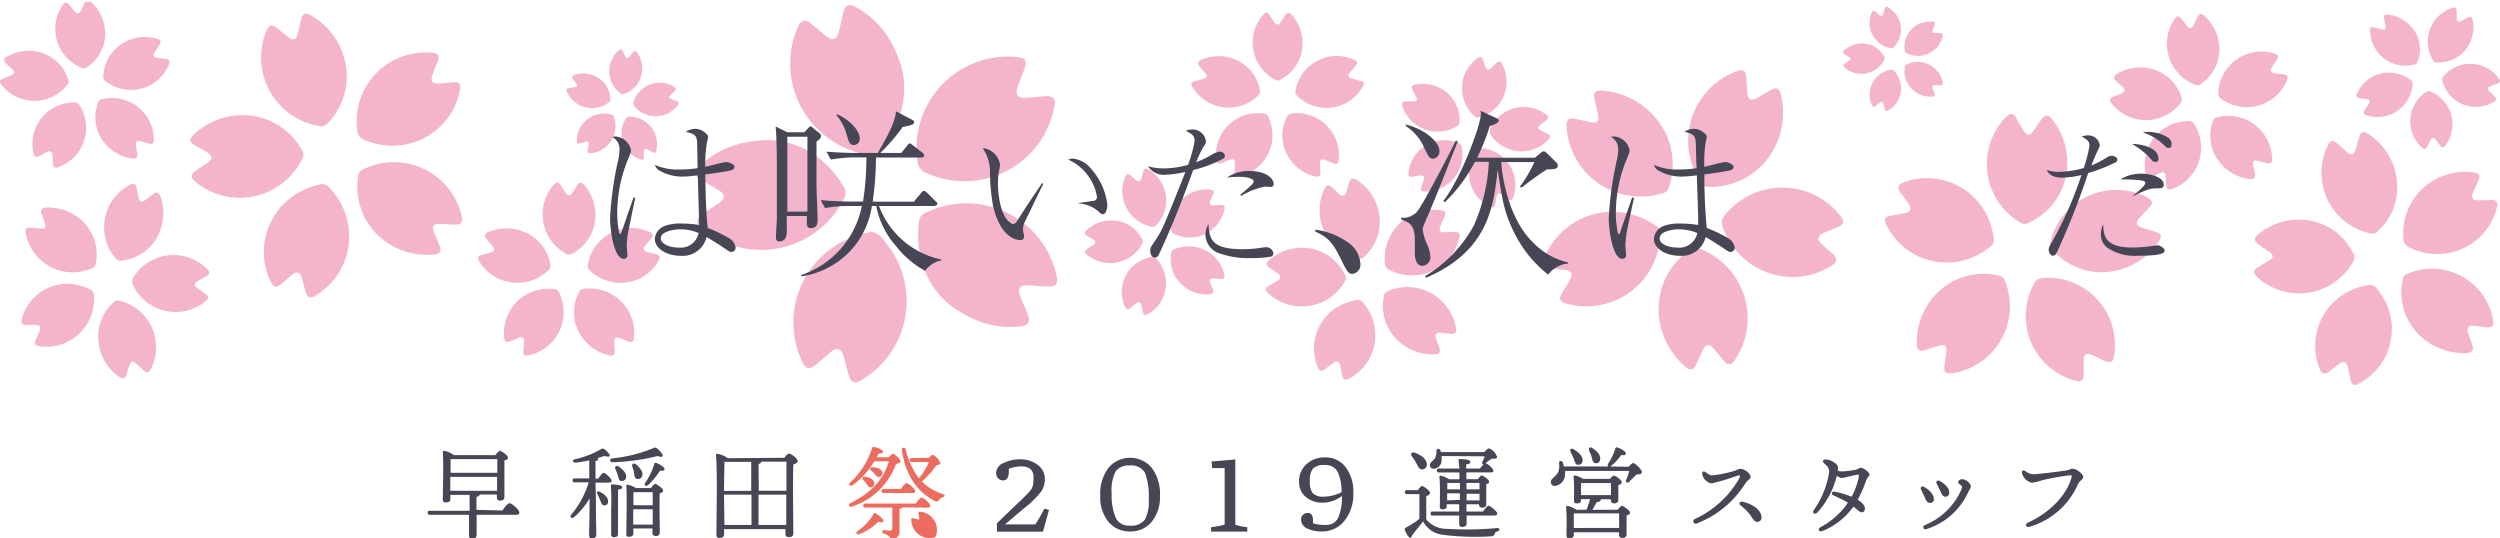 <svg xmlns="http://www.w3.org/2000/svg" xmlns:xlink="http://www.w3.org/1999/xlink" viewBox="0 0 344.71 74.24"><defs><style>.cls-1{fill:none;}.cls-2{fill:#464655;}.cls-3{fill:#ec6d5f;}.cls-4{clip-path:url(#clip-path);}.cls-5{fill:#f4b4cc;}</style><clipPath id="clip-path"><rect class="cls-1" x="0.06" y="0.27" width="346.12" height="52.85"/></clipPath></defs><title>アセット 1</title><g id="レイヤー_2" data-name="レイヤー 2"><g id="レイヤー_1-2" data-name="レイヤー 1"><path class="cls-2" d="M137.45,72.15l2.81-2.69a24.34,24.34,0,0,0,1.86-1.88,2,2,0,0,0,.31-.67,4.85,4.85,0,0,0,.07-1,1.51,1.51,0,0,0-.45-1.27,2.06,2.06,0,0,0-1.25-.33,4.79,4.79,0,0,0-1.7.33V65c0,.83-.26,1.24-.77,1.24a.93.93,0,0,1-.71-.29,1.11,1.11,0,0,1-.27-.77,1.53,1.53,0,0,1,1.05-1.35,5.16,5.16,0,0,1,2.27-.5,3.84,3.84,0,0,1,2.4.76,2.39,2.39,0,0,1,1,2,3,3,0,0,1-.52,1.7,13.47,13.47,0,0,1-2.42,2.35l-2.56,2.17h4.18A21.58,21.58,0,0,0,144,70.13l.64.18-.83,3h-6.34Z"/><path class="cls-2" d="M155.84,73.28a3.75,3.75,0,0,1-3-1.33,5.29,5.29,0,0,1-1.13-3.54,5.94,5.94,0,0,1,1.15-3.93,3.91,3.91,0,0,1,5.93,0,6,6,0,0,1,1.15,3.9,5.3,5.3,0,0,1-1.14,3.56A3.69,3.69,0,0,1,155.84,73.28Zm2.55-4.36a9.11,9.11,0,0,0-.52-3.73,2.13,2.13,0,0,0-2.11-1,2.2,2.2,0,0,0-1.91.78,5.63,5.63,0,0,0-.57,3.07,8.06,8.06,0,0,0,.59,3.43,2,2,0,0,0,1.91,1,2.28,2.28,0,0,0,2.08-.83A5.14,5.14,0,0,0,158.39,68.92Z"/><path class="cls-2" d="M167,72.69a10.85,10.85,0,0,0,1.86-.36V64.54h-1.73l-.07-.91,3.27-.28v9a6.8,6.8,0,0,0,1.65.33v.62h-5Z"/><path class="cls-2" d="M182.24,73.28a4.65,4.65,0,0,1-2-.41,1.35,1.35,0,0,1-.84-1.27.83.83,0,0,1,.26-.61.88.88,0,0,1,.67-.26q.72,0,.72,1.11v.31a5.51,5.51,0,0,0,1.76.23,1.79,1.79,0,0,0,1.71-1,7.22,7.22,0,0,0,.51-3,4.34,4.34,0,0,1-2.61.93,3.49,3.49,0,0,1-2.38-.79,2.66,2.66,0,0,1-.92-2.13,3.13,3.13,0,0,1,1-2.37,3.62,3.62,0,0,1,2.59-.95,3.44,3.44,0,0,1,2.83,1.34A5.55,5.55,0,0,1,186.6,68a5.74,5.74,0,0,1-1.22,3.8A3.85,3.85,0,0,1,182.24,73.28Zm.44-9.16a2.15,2.15,0,0,0-1.64.49,2.49,2.49,0,0,0-.43,1.65A2.64,2.64,0,0,0,181,68a2,2,0,0,0,1.53.48,5.49,5.49,0,0,0,2.45-.62,6.25,6.25,0,0,0-.56-2.84A1.88,1.88,0,0,0,182.68,64.12Z"/><path class="cls-2" d="M69.29,70.39c.3-.49.72-1,1-1s1.32.91,1.32,1.26-.24.33-.78.33H65.72c0,1.43,0,2.4,0,2.78s-.21.5-.67.5c-.27,0-.38-.15-.38-.41,0-.45,0-1.4,0-2.87H59.28c-.18,0-.31,0-.31-.28s.13-.27.31-.27h5.47V68.23H62.1v.59c0,.31-.2.46-.63.46a.36.36,0,0,1-.41-.39c0-1.15.11-5.07,0-6.55a.18.18,0,0,1,.2-.18,3.39,3.39,0,0,1,1.34.6h5.7c.2-.28.48-.6.64-.6s1.1.61,1.1.92-.24.3-.49.41c0,1.23,0,4.42,0,5,0,.43-.24.54-.61.54a.42.42,0,0,1-.43-.47v-.37H66.17s0,0,0,0-.15.28-.47.33v1.78Zm-7.16-7.08c0,.39,0,1.27,0,1.88h6.44c0-.76,0-1.46,0-1.88Zm0,4.36h6.41l0-1.92H62.09v1.92Z"/><path class="cls-2" d="M82.16,68.35c0,3.1.06,4.83.06,5.39,0,.29-.21.5-.63.5-.26,0-.36-.17-.36-.43,0-.57.06-2.16.06-5.09a10.12,10.12,0,0,1-2.13,2.58c-.36.26-.68,0-.38-.36a12.38,12.38,0,0,0,2.39-4.43H79.25c-.18,0-.3-.06-.3-.28s.12-.27.3-.27h2V63.48a16.76,16.76,0,0,1-1.91.31c-.39,0-.5-.37-.06-.47A12.38,12.38,0,0,0,82.74,62c.32-.19.41-.2.67,0a3,3,0,0,1,.61.63c.18.29-.11.45-.62.23l-1,.3a.16.16,0,0,1,.09.14c0,.14-.13.22-.38.26V66h.38c.26-.39.58-.81.76-.81s1.08.78,1.08,1.07-.25.29-.62.29h-1.6Zm1.69.85a.49.49,0,0,1-.57.48c-.29,0-.38-.33-.54-.75s-.25-.55-.38-.83,0-.44.32-.3C83.31,68.1,83.91,68.64,83.85,69.2Zm.56-6A20,20,0,0,0,90,61.83c.32-.15.37-.17.66.05a3.33,3.33,0,0,1,.67.77c.15.29-.11.48-.61.22a29,29,0,0,1-6.23.86C84.05,63.73,84,63.28,84.41,63.21Zm.8,10.46c0,.3-.21.41-.58.41a.33.33,0,0,1-.36-.37c0-.32,0-2.94,0-3.38A33.09,33.09,0,0,0,84.23,67c0-.13,0-.2.18-.2.36,0,1.38.06,1.38.35s-.19.29-.57.35c0,.52,0,2.53,0,2.95Zm1.12-7.85a.56.56,0,0,1-.68.5c-.33-.06-.37-.43-.48-.82s-.21-.54-.32-.81.07-.58.43-.37C85.92,64.76,86.43,65.28,86.33,65.82Zm3.42,1.49c.2-.27.46-.58.61-.58s1.07.6,1.07.9-.22.31-.46.4c-.06,1.26,0,4.71,0,5.36,0,.43-.22.53-.59.53a.42.42,0,0,1-.42-.47v-.57H87.33v.69c0,.31-.21.45-.6.45s-.37-.14-.37-.39c0-1.17.11-5.13,0-6.62a.15.15,0,0,1,.19-.17,3.24,3.24,0,0,1,1.14.47ZM87.65,64c.59.49,1.06,1.06.91,1.58a.59.59,0,0,1-.75.45c-.32-.1-.33-.47-.4-.88,0-.24-.15-.55-.23-.83S87.31,63.78,87.65,64ZM90,69.67c0-.74,0-1.42,0-1.8H87.34c0,.33,0,1.15,0,1.79Zm0,2.66V70.22H87.31v.25l0,1.86Zm1.64-7.65q0,.3-.63.21a10.09,10.09,0,0,1-1.65,2c-.32.25-.6,0-.4-.31A9.26,9.26,0,0,0,90.21,64c0-.12.12-.22.26-.18C90.94,64,91.65,64.42,91.63,64.68Z"/><path class="cls-2" d="M108.15,63.12c.21-.28.47-.57.63-.57.32,0,1.2.66,1.2,1s-.29.36-.59.49c-.1,2,0,8.44,0,9.48,0,.43-.26.54-.65.54a.43.43,0,0,1-.44-.47v-.63H99.84v.73c0,.3-.2.48-.66.48a.36.36,0,0,1-.4-.41c0-1.66.16-9-.06-11a.19.19,0,0,1,.2-.19,3.58,3.58,0,0,1,1.44.61Zm-8.26.56c0,.75-.06,2.94-.06,4h3.75v-4H99.89Zm0,8.7h3.73V68.21H99.83Zm4.73-4.72h3.82c0-1.76,0-3.38,0-4h-3.48a0,0,0,0,1,0,0c0,.15-.13.25-.36.33Zm3.79,4.72c0-1,0-2.63,0-4.17h-3.82v4.17Z"/><path class="cls-2" d="M195.5,67.58c.19-.27.44-.57.59-.57s1.08.62,1.08.93-.25.36-.51.45c0,.74,0,2.44,0,3.24a3.67,3.67,0,0,0,2.94,1.29,44.1,44.1,0,0,0,6.84-.11c.4,0,.4.37.05.46s-.3.18-.4.37-.18.28-.48.31a35.5,35.5,0,0,1-6.58-.2,3.5,3.5,0,0,1-2.81-1.87c-.49.65-1,1.26-1.47,1.86-.15.47-.36.48-.55.25a3.53,3.53,0,0,1-.49-.9c-.05-.18,0-.25.17-.36a11.47,11.47,0,0,0,1.83-1.19c0-.78,0-2.65,0-3.41H194c-.18,0-.3-.06-.3-.28s.12-.27.3-.27Zm-.85-4.7c-.2-.29,0-.59.36-.47.86.28,1.71.84,1.72,1.59a.64.64,0,0,1-.65.72c-.4,0-.55-.38-.8-.87A9.58,9.58,0,0,0,194.65,62.88Zm4.12,0a4.77,4.77,0,0,1,0,.54,1.15,1.15,0,0,1-1.09,1.21.49.49,0,0,1-.52-.5c0-.44.45-.53.74-1a2.39,2.39,0,0,0,.16-1,.28.28,0,0,1,.54-.05,2.33,2.33,0,0,1,.07.25h6c.22-.25.5-.51.64-.51A1.9,1.9,0,0,1,206.42,63c0,.3-.43.24-.73.24a9.37,9.37,0,0,0-.87.64c.25,0,1.08.71,1.09,1s-.19.26-.66.26h-3.06v.93h1.58c.19-.25.41-.51.55-.51s1,.55,1,.84-.18.27-.39.35c0,.73,0,2.33,0,2.73s-.21.52-.58.52a.42.42,0,0,1-.42-.47H202.2v1h2.29c.26-.37.59-.8.77-.8s1.18.76,1.18,1.06-.21.29-.71.29h-3.51v1.11c0,.32-.21.46-.63.46a.35.35,0,0,1-.39-.39c0-.14,0-.61,0-1.18h-3.64c-.18,0-.3,0-.3-.27s.12-.28.3-.28h3.64l0-1h-1.72v.29c0,.29-.21.41-.59.41a.32.32,0,0,1-.36-.37c0-.86.07-2.91-.06-4.08a.17.17,0,0,1,.21-.18,3.59,3.59,0,0,1,1.12.48h1.43c0-.3,0-.62,0-.93h-2.81c-.18,0-.3-.05-.3-.27s.12-.28.3-.28h2.79c0-.45-.06-.83-.1-1.11,0-.12,0-.19.18-.19.48,0,1.44.05,1.44.36s-.2.3-.57.37v.57h1.91a5.65,5.65,0,0,1,.5-.6c-.19,0-.3-.12-.15-.38s.18-.42.3-.7Zm2.52,3.71h-1.73c0,.18,0,.54,0,.88h1.75Zm0,2.34,0-.91h-1.75V69Zm.92-2.34v.88H204v-.88ZM204,69v-.91h-1.78V69Z"/><path class="cls-2" d="M224.55,64.36c.23-.26.52-.52.67-.52s1.16.84,1.16,1.23-.37.3-.75.37c-.37.36-.76.75-1,1s-.57,0-.41-.28.31-.8.44-1.23h-8.86c0,.14,0,.26,0,.38A1.62,1.62,0,0,1,214.43,67a.52.52,0,0,1-.59-.49c-.05-.55.69-.75,1-1.41a2.27,2.27,0,0,0,.12-1.25c0-.32.36-.39.5-.1s.12.38.18.57h6.16c-.11,0-.16-.19-.07-.38a8.58,8.58,0,0,0,1-2.07.2.2,0,0,1,.26-.18c.46.14,1.22.58,1.19.83s-.22.28-.64.22a7.61,7.61,0,0,1-1.38,1.49.5.5,0,0,1-.18.09Zm-1.49,5.92c.19-.27.44-.53.58-.53s1.11.61,1.11.91-.22.31-.47.41c0,.8,0,2.16,0,2.57s-.23.53-.61.53a.42.42,0,0,1-.43-.47v-.31H217v.4c0,.29-.22.42-.64.42a.33.33,0,0,1-.37-.37c0-.84.07-2.75-.05-3.9a.16.16,0,0,1,.19-.18,3.51,3.51,0,0,1,1.22.52h1.42c.18-.49.36-1,.47-1.46H218V69c0,.29-.21.41-.61.41a.32.32,0,0,1-.36-.37c0-.76.05-2.22-.06-3.3a.18.18,0,0,1,.21-.18,3.24,3.24,0,0,1,1.09.47H222c.18-.23.39-.44.51-.44.28,0,1.1.59,1.1.9s-.24.29-.47.39c0,.65,0,1.62,0,2s-.21.53-.6.53a.42.42,0,0,1-.42-.47v-.1h-1.42a.14.14,0,0,1,0,.1c0,.19-.17.25-.53.28-.18.34-.4.73-.61,1.08Zm-6.5-8c-.13-.28,0-.52.36-.36.72.39,1.36,1,1.29,1.63a.56.56,0,0,1-.65.53c-.33,0-.41-.4-.58-.86A8.92,8.92,0,0,0,216.56,62.33Zm6.69,10.51c0-.67,0-1.54,0-2H217c0,.29,0,1.11,0,1.34v.67ZM218,68.27h4.13c0-.54,0-1.26,0-1.66H218c0,.23,0,.87,0,1.12Zm1.12-6.19c-.11-.29.09-.51.41-.32.65.4,1.23,1,1.1,1.63a.55.55,0,0,1-.69.47c-.33-.07-.36-.42-.48-.87A9.61,9.61,0,0,0,219.08,62.08Z"/><path class="cls-2" d="M236.09,65.54a15.21,15.21,0,0,0,3.12-.64c.38-.12.49-.26.79-.26.49,0,1.38.61,1.38,1.11,0,.33-.43.44-.71.87A13.68,13.68,0,0,1,234,72.16a.34.34,0,1,1-.25-.62,13.64,13.64,0,0,0,6-5.46c.3-.58.17-.58-.24-.48A29.58,29.58,0,0,1,236,66.66a1.64,1.64,0,0,1-1.29-1.27c-.06-.36.16-.47.42-.31C235.54,65.37,235.76,65.54,236.09,65.54Zm6.79,5.86a.55.55,0,0,1-.58.55c-.48,0-.64-.5-1-1a9,9,0,0,0-1.32-1.29c-.3-.25-.07-.55.29-.48C241.57,69.46,242.92,70.29,242.88,71.4Z"/><path class="cls-2" d="M257.31,66.25a16.53,16.53,0,0,1-1.17,2.66c.57.35,1,.76,1,1.2,0,.26-.14.53-.43.53s-.58-.34-1.15-.79a9.62,9.62,0,0,1-4.26,3.36c-.5.21-.74-.26-.24-.55a10.39,10.39,0,0,0,3.74-3.35c-.54-.32-1.26-.68-2-1-.39-.18-.25-.61.24-.51a13.77,13.77,0,0,1,2.27.69,9.72,9.72,0,0,0,1-2.81c0-.22,0-.25-.22-.22-.93.14-1.76.44-2.19.44a1.05,1.05,0,0,1-.63-.32,11.49,11.49,0,0,1-2.71,5.11c-.34.34-.73,0-.49-.33a12.45,12.45,0,0,0,2.1-5,1.18,1.18,0,0,0-.46-1.29c-.26-.26-.36-.36-.36-.48s.17-.24.43-.24c.53,0,1.64.56,1.64,1.08,0,.17,0,.33,0,.5A2.88,2.88,0,0,0,254,65a12.68,12.68,0,0,0,1.79-.21c.36-.07.56-.29.79-.29.41,0,1.2.65,1.2.91S257.43,65.84,257.31,66.25Z"/><path class="cls-2" d="M266.64,68.78a.5.5,0,0,1-.5.57c-.28,0-.47-.17-.64-.54s-.43-.93-.6-1.26.06-.6.42-.4C265.86,67.44,266.64,68.09,266.64,68.78Zm3.91-2.71c.5,0,1.2.58,1.2,1,0,.25-.19.42-.42.9a9.4,9.4,0,0,1-5.76,5,.29.29,0,1,1-.17-.56,9.36,9.36,0,0,0,5.08-5c.1-.26.07-.36-.11-.52s-.38-.25-.38-.42S270.28,66.07,270.55,66.07Zm-1.78,1.84a.52.52,0,0,1-.5.58c-.28,0-.47-.17-.62-.54s-.42-.89-.6-1.22.07-.59.42-.41C268,66.61,268.77,67.23,268.77,67.91Z"/><path class="cls-2" d="M280.33,65.39c.67,0,3.26-.33,4.43-.5.64-.08.72-.26,1-.26.61,0,1.48.74,1.48,1.13s-.43.42-.72,1a10.5,10.5,0,0,1-6.7,5.88c-.46.13-.67-.36-.21-.57,3.19-1.47,5.35-3.88,6-6.16.12-.38.06-.39-.31-.36a32.52,32.52,0,0,0-3.69.66,6.64,6.64,0,0,1-1.44.35,1.83,1.83,0,0,1-1.37-1.32c-.08-.34.12-.47.43-.3A2.08,2.08,0,0,0,280.33,65.39Z"/><path class="cls-3" d="M122.55,63.05c.21-.25.47-.49.61-.49s1,.74,1,1.06c0,.16-.23.29-.62.36a9.57,9.57,0,0,1-6.08,5.87c-.39.15-.57-.28-.19-.49,3-1.47,4.59-3.38,5.29-5.76h-2a11,11,0,0,1-3,3.3c-.35.23-.61-.07-.31-.38a11.23,11.23,0,0,0,3-4.72c0-.17.12-.19.28-.17.47.09,1.21.38,1.21.63s-.18.28-.59.28l-.28.51Zm-1.46,8.89a6.92,6.92,0,0,1-2.6,1.7c-.35.15-.54-.12-.28-.39a7.33,7.33,0,0,0,2.23-2.35c.07-.13.17-.19.29-.13.43.23,1.13.81,1.07,1.06S121.5,72.06,121.09,71.94Zm-1.84-6.22c.61.11,1.23.35,1.3.86a.5.5,0,0,1-.47.62c-.3,0-.44-.23-.63-.51s-.29-.36-.45-.54S118.89,65.66,119.25,65.72Zm5.2,4.24c-.07.11-.25.16-.42.22v3.06a.87.87,0,0,1-1,1c-.47,0-.31-.46-1.16-.67-.32-.09-.26-.48,0-.47s.68.07.84.06.31-.11.33-.39c0-.58,0-2,0-2.78h-3.7c-.18,0-.31-.06-.31-.28s.13-.28.31-.28h6.92c.28-.38.63-.83.82-.83s1.19.78,1.19,1.1-.21.29-.72.29Zm-4.34-5.08c-.22-.2-.17-.47.19-.45.61,0,1.22.18,1.36.68a.52.52,0,0,1-.4.65c-.29.08-.46-.18-.66-.41S120.28,65,120.11,64.88Zm1.76,3.1c-.18,0-.31-.06-.31-.28s.13-.28.31-.28h2.35c.27-.38.61-.81.79-.81s1.18.76,1.19,1.08-.25.29-.72.29Zm6.2-4.86c.21-.22.42-.42.54-.42a2.1,2.1,0,0,1,1.06,1.18c0,.15-.32.27-.57.29a10.55,10.55,0,0,1-2,2.22A7.15,7.15,0,0,0,130,68.12c.35.13.32.31,0,.43a1,1,0,0,0-.52.4c-.15.19-.31.29-.68.08-2.47-1.3-4-3.73-4.45-7a.26.26,0,0,1,.52-.08,10.58,10.58,0,0,0,1.84,4,8.62,8.62,0,0,0,1.36-2.24h-2.33c-.18,0-.31-.05-.31-.28s.13-.27.31-.27Z"/><path class="cls-3" d="M128.63,71.5a2.44,2.44,0,0,1,.41,2.42.28.28,0,0,1-.22.2,2.55,2.55,0,0,1-3.17-2.44c0-.22.09-.28.31-.22l.5.14c.27.07.34,0,.27-.26l-.09-.51c0-.22,0-.3.26-.28A2.6,2.6,0,0,1,128.63,71.5Z"/><g class="cls-4"><path class="cls-5" d="M179.59,6.29A5.57,5.57,0,0,1,176.5,11a.62.62,0,0,1-.68,0,5.81,5.81,0,0,1-1.62-9c.35-.37.59-.35.87.09s.42.68.65,1,.55.46.86,0,.43-.68.64-1,.53-.46.88-.07A6,6,0,0,1,179.59,6.29Z"/><path class="cls-5" d="M177.7,21.72a5.62,5.62,0,0,1-.23-5.65.68.68,0,0,1,.54-.41,5.81,5.81,0,0,1,6.57,6.42c-.06.51-.27.63-.76.44s-.74-.32-1.11-.46c-.52-.2-.72,0-.7.51,0,.4.05.8.07,1.2s-.17.68-.68.57A6,6,0,0,1,177.7,21.72Z"/><path class="cls-5" d="M170.1,8.11a5.63,5.63,0,0,1,3.62,4.35.64.64,0,0,1-.18.65A5.81,5.81,0,0,1,164.42,12c-.26-.45-.16-.67.34-.81s.78-.2,1.16-.32c.53-.15.6-.4.24-.83s-.52-.61-.78-.91-.28-.64.19-.86A6,6,0,0,1,170.1,8.11Z"/><path class="cls-5" d="M183,14.87a5.77,5.77,0,0,1-4.15-1.66.86.86,0,0,1-.23-.64,5.77,5.77,0,0,1,8.13-4.31c.42.19.46.43.17.8s-.56.66-.83,1-.23.63.26.77l1.21.31c.5.13.6.37.34.81A5.72,5.72,0,0,1,183,14.87Z"/><path class="cls-5" d="M173.48,15.62c1.21,0,1.29.06,1.67,1.2a5.77,5.77,0,0,1-4.3,7.49c-.51.11-.68,0-.65-.57s.06-.84.07-1.25-.2-.65-.66-.48l-1.16.47c-.5.19-.69.06-.75-.45A5.73,5.73,0,0,1,173.48,15.62Z"/><path class="cls-5" d="M262,3.19a3.39,3.39,0,0,1-.9,3.31.38.38,0,0,1-.39.14,3.53,3.53,0,0,1-2.62-4.92c.13-.28.28-.31.52-.11l.56.47c.26.21.41.16.5-.17s.12-.47.18-.71.22-.36.49-.2A3.63,3.63,0,0,1,262,3.19Z"/><path class="cls-5" d="M263.83,12.46a3.4,3.4,0,0,1-1.19-3.22.38.38,0,0,1,.24-.34,3.53,3.53,0,0,1,5,2.48c.05.3-.05.41-.36.39l-.73,0c-.34,0-.43.1-.31.42s.18.46.27.68,0,.42-.29.45A3.65,3.65,0,0,1,263.83,12.46Z"/><path class="cls-5" d="M256.89,6a3.4,3.4,0,0,1,2.91,1.83.38.38,0,0,1,0,.41,3.51,3.51,0,0,1-5.46,1.07c-.24-.21-.22-.35,0-.53l.61-.4c.28-.19.27-.34,0-.52l-.63-.38c-.26-.17-.28-.32-.05-.53A3.66,3.66,0,0,1,256.89,6Z"/><path class="cls-5" d="M265.59,7.52a3.52,3.52,0,0,1-2.71-.19.5.5,0,0,1-.25-.33,3.5,3.5,0,0,1,3.89-4c.27,0,.35.16.24.43s-.2.49-.29.73,0,.41.3.4l.75,0c.32,0,.42.1.35.4A3.49,3.49,0,0,1,265.59,7.52Z"/><path class="cls-5" d="M260.25,9.72c.7-.22.75-.2,1.19.38a3.51,3.51,0,0,1-1.08,5.13c-.28.16-.41.1-.49-.21s-.12-.49-.19-.73-.24-.34-.47-.15-.39.32-.59.48-.38.17-.51-.12A3.48,3.48,0,0,1,260.25,9.72Z"/><path class="cls-5" d="M207.52,12.72a4.93,4.93,0,0,1-3.59,3.44.61.61,0,0,1-.59-.12A5.11,5.11,0,0,1,203.76,8c.37-.25.58-.18.73.25s.22.67.35,1,.38.51.74.17l.75-.75c.33-.31.55-.28.77.12A5.28,5.28,0,0,1,207.52,12.72Z"/><path class="cls-5" d="M202.83,25.56a4.93,4.93,0,0,1,.93-4.89.57.57,0,0,1,.54-.24,5.11,5.11,0,0,1,4.35,6.8c-.16.43-.36.49-.74.23l-.86-.62c-.41-.27-.61-.18-.7.3s-.12.7-.18,1.05-.28.54-.69.34A5.24,5.24,0,0,1,202.83,25.56Z"/><path class="cls-5" d="M199,12.39a4.91,4.91,0,0,1,2.23,4.44.56.56,0,0,1-.28.53,5.11,5.11,0,0,1-7.59-2.76c-.13-.43,0-.6.45-.62l1.06,0c.49,0,.6-.23.37-.67s-.33-.62-.49-.94-.11-.6.34-.69A5.29,5.29,0,0,1,199,12.39Z"/><path class="cls-5" d="M208.7,20.74a5.12,5.12,0,0,1-3.22-2.25.72.72,0,0,1-.06-.59,5.06,5.06,0,0,1,7.81-2.07c.32.24.31.46,0,.72s-.62.45-.91.69-.32.49.07.71.65.33,1,.5.44.44.13.76A5,5,0,0,1,208.7,20.74Z"/><path class="cls-5" d="M200.43,19.49c1,.25,1.09.31,1.19,1.36a5.07,5.07,0,0,1-5.17,5.56c-.46,0-.58-.17-.45-.63s.22-.69.32-1.05,0-.59-.48-.54l-1.08.17c-.47.06-.61-.08-.55-.54A5,5,0,0,1,200.43,19.49Z"/><path class="cls-5" d="M306,6.3a5.83,5.83,0,0,1-2.56,5.3.66.66,0,0,1-.7.11,6.05,6.05,0,0,1-2.88-9.12c.32-.43.57-.44.92,0s.52.66.8,1,.63.4.89-.13c.19-.37.35-.76.53-1.13s.49-.54.89-.19A6.2,6.2,0,0,1,306,6.3Z"/><path class="cls-5" d="M306.14,22.49a5.84,5.84,0,0,1-1-5.8.68.68,0,0,1,.51-.5,6.06,6.06,0,0,1,7.64,5.75c0,.54-.21.69-.73.56l-1.21-.33c-.56-.13-.75,0-.66.63.07.41.16.82.23,1.23s-.08.72-.62.67A6.29,6.29,0,0,1,306.14,22.49Z"/><path class="cls-5" d="M296.48,9.45a5.82,5.82,0,0,1,4.32,4,.68.68,0,0,1-.1.7,6,6,0,0,1-9.56.08c-.33-.42-.26-.67.24-.88s.78-.31,1.16-.48.57-.49.14-.89-.63-.56-.94-.84-.37-.62.09-.91A6.21,6.21,0,0,1,296.48,9.45Z"/><path class="cls-5" d="M310.67,14.72a6.08,6.08,0,0,1-4.51-1.17.87.87,0,0,1-.31-.63,6,6,0,0,1,7.82-5.53c.45.14.53.38.28.81s-.5.75-.73,1.14-.14.68.38.76.86.1,1.29.15.67.3.45.79A6,6,0,0,1,310.67,14.72Z"/><path class="cls-5" d="M301,16.75c1.26-.15,1.34-.11,1.89,1a6,6,0,0,1-3.45,8.31c-.51.17-.71,0-.75-.51s-.05-.87-.09-1.3-.29-.64-.75-.4-.75.42-1.13.63-.71.16-.83-.37A6,6,0,0,1,301,16.75Z"/><path class="cls-5" d="M190.09,29.08a6.57,6.57,0,0,1-2,6.33.76.76,0,0,1-.77.24A6.82,6.82,0,0,1,182.64,26c.27-.53.55-.58,1-.18s.69.64,1,.95.78.34,1-.29c.15-.45.26-.91.4-1.36s.45-.68,1-.35A7.06,7.06,0,0,1,190.09,29.08Z"/><path class="cls-5" d="M192.9,47.1a6.57,6.57,0,0,1-2.07-6.3.75.75,0,0,1,.48-.64,6.8,6.8,0,0,1,9.45,5.14c.09.59-.11.8-.72.73l-1.4-.16c-.64,0-.83.18-.62.81.14.44.31.88.46,1.33s0,.82-.58.85A7,7,0,0,1,192.9,47.1Z"/><path class="cls-5" d="M180,34.18a6.53,6.53,0,0,1,5.47,3.74.77.77,0,0,1,0,.8,6.81,6.81,0,0,1-10.63,1.68c-.43-.42-.39-.71.13-1s.81-.47,1.21-.72.55-.65,0-1c-.38-.27-.78-.51-1.17-.78s-.52-.63-.06-1A7,7,0,0,1,180,34.18Z"/><path class="cls-5" d="M196.64,37.69a6.83,6.83,0,0,1-5.21-.55,1,1,0,0,1-.46-.65A6.75,6.75,0,0,1,198.75,29c.53.08.66.34.44.85s-.42.92-.61,1.39-.05.79.54.79l1.46-.05c.61,0,.8.23.64.81A6.72,6.72,0,0,1,196.64,37.69Z"/><path class="cls-5" d="M186.19,41.57c1.36-.39,1.47-.35,2.26.81A6.77,6.77,0,0,1,186,52.21c-.54.28-.79.17-.93-.45-.11-.47-.19-.95-.31-1.43s-.43-.66-.9-.32l-1.16.89c-.5.37-.76.3-1-.27A6.69,6.69,0,0,1,186.19,41.57Z"/><path class="cls-5" d="M330.32,23.89a8.27,8.27,0,0,1-2.46,8,1,1,0,0,1-1,.3A8.55,8.55,0,0,1,321,20c.34-.67.69-.73,1.27-.23s.87.8,1.32,1.19c.62.52,1,.42,1.22-.37.18-.57.32-1.14.5-1.7.21-.73.56-.86,1.21-.45A8.82,8.82,0,0,1,330.32,23.89Z"/><path class="cls-5" d="M333.89,46.48a8.25,8.25,0,0,1-2.61-7.9.94.94,0,0,1,.6-.8,8.55,8.55,0,0,1,11.89,6.42c.11.74-.14,1-.91.92-.59-.06-1.17-.14-1.76-.19-.81-.07-1,.22-.78,1,.18.56.4,1.11.59,1.67s0,1-.73,1.07A8.83,8.83,0,0,1,333.89,46.48Z"/><path class="cls-5" d="M317.63,30.31A8.27,8.27,0,0,1,324.51,35a1,1,0,0,1,0,1,8.55,8.55,0,0,1-13.34,2.14c-.54-.52-.5-.88.16-1.28.5-.31,1-.6,1.51-.92.69-.43.69-.81,0-1.27-.49-.34-1-.65-1.48-1s-.65-.79-.07-1.29A8.8,8.8,0,0,1,317.63,30.31Z"/><path class="cls-5" d="M338.56,34.66A8.58,8.58,0,0,1,332,34a1.21,1.21,0,0,1-.57-.81,8.48,8.48,0,0,1,9.74-9.39c.67.1.83.43.56,1.07s-.52,1.16-.76,1.75-.07,1,.68,1,1.22,0,1.84-.06,1,.28.8,1A8.43,8.43,0,0,1,338.56,34.66Z"/><path class="cls-5" d="M325.45,39.56c1.72-.48,1.85-.44,2.85,1a8.49,8.49,0,0,1-3.05,12.33c-.67.36-1,.22-1.16-.55-.13-.6-.24-1.2-.39-1.79s-.55-.84-1.14-.4-1,.75-1.45,1.12-.95.37-1.23-.34A8.42,8.42,0,0,1,325.45,39.56Z"/><path class="cls-5" d="M340.24,6.48A4.73,4.73,0,0,1,336,8.61a.54.54,0,0,1-.5-.27,4.88,4.88,0,0,1,2.64-7.25c.41-.13.58,0,.6.43l0,1c0,.47.22.57.64.36l.9-.47c.38-.19.57-.1.66.32A5,5,0,0,1,340.24,6.48Z"/><path class="cls-5" d="M332.35,16.89a4.68,4.68,0,0,1,2.21-4.2.54.54,0,0,1,.57-.07,4.88,4.88,0,0,1,2.06,7.43c-.26.34-.46.34-.73,0s-.41-.54-.62-.8-.5-.34-.73.07l-.45.91c-.2.38-.41.42-.73.12A5,5,0,0,1,332.35,16.89Z"/><path class="cls-5" d="M332.57,3.79a4.74,4.74,0,0,1,.8,4.69.54.54,0,0,1-.41.4,4.88,4.88,0,0,1-6.16-4.65c0-.43.16-.55.59-.44l1,.26c.45.11.6,0,.52-.5s-.12-.67-.18-1,.07-.58.5-.54A5,5,0,0,1,332.57,3.79Z"/><path class="cls-5" d="M339.06,14.14a4.91,4.91,0,0,1-2.31-3,.73.73,0,0,1,.11-.56,4.84,4.84,0,0,1,7.72.3c.22.31.15.51-.22.65s-.68.24-1,.38-.43.36-.13.67.5.48.75.73.28.52-.1.73A4.84,4.84,0,0,1,339.06,14.14Z"/><path class="cls-5" d="M331.86,10.68c.88.51.91.58.71,1.57a4.85,4.85,0,0,1-6.29,3.63c-.42-.14-.48-.32-.23-.7l.58-.87c.22-.35.13-.56-.28-.63l-1-.15c-.44-.07-.53-.24-.35-.64A4.81,4.81,0,0,1,331.86,10.68Z"/><path class="cls-5" d="M291.63,37.35a9,9,0,0,1-8.61-2.9,1,1,0,0,1-.3-1.05,9.33,9.33,0,0,1,13.39-6.16c.73.39.79.78.22,1.39s-.89.93-1.33,1.41c-.59.66-.48,1.05.37,1.35l1.84.58c.79.26.92.64.46,1.34A9.63,9.63,0,0,1,291.63,37.35Z"/><path class="cls-5" d="M266.88,40.64A9,9,0,0,1,275.57,38a1,1,0,0,1,.86.68,9.33,9.33,0,0,1-7.33,12.79c-.81.1-1.09-.17-1-1,.08-.64.19-1.27.26-1.91.1-.88-.22-1.14-1.08-.88-.62.18-1.23.4-1.84.59-.79.25-1.12,0-1.15-.82A9.61,9.61,0,0,1,266.88,40.64Z"/><path class="cls-5" d="M285,23.33a9,9,0,0,1-5.29,7.38,1,1,0,0,1-1.09,0,9.33,9.33,0,0,1-2-14.61c.58-.57,1-.52,1.39.21.33.55.63,1.12,1,1.67.46.77.87.78,1.39.05.38-.53.73-1.07,1.1-1.59.48-.68.88-.69,1.41-.05A9.55,9.55,0,0,1,285,23.33Z"/><path class="cls-5" d="M279.65,46.05a9.36,9.36,0,0,1,.91-7.12,1.39,1.39,0,0,1,.9-.6,9.26,9.26,0,0,1,10,10.89c-.13.72-.49.89-1.18.58s-1.25-.61-1.89-.88-1.07-.1-1.09.72c0,.66,0,1.33,0,2,0,.83-.33,1.08-1.13.85A9.2,9.2,0,0,1,279.65,46.05Z"/><path class="cls-5" d="M274.66,31.62c.48,1.88.43,2-1.19,3.08A9.26,9.26,0,0,1,260.1,31c-.37-.75-.21-1.08.63-1.25.65-.14,1.32-.24,2-.39s.92-.57.47-1.22-.8-1.08-1.19-1.62-.38-1,.4-1.34A9.2,9.2,0,0,1,274.66,31.62Z"/><path class="cls-5" d="M244.37,20.93a9.87,9.87,0,0,1-8.72,4.83,1.1,1.1,0,0,1-1.07-.53,10.24,10.24,0,0,1,4.91-15.42c.85-.3,1.21-.06,1.29.86.06.7.09,1.41.16,2.11.1,1,.49,1.18,1.36.7.62-.34,1.22-.72,1.84-1.06.79-.45,1.2-.27,1.42.61A10.54,10.54,0,0,1,244.37,20.93Z"/><path class="cls-5" d="M228.73,43.44a9.88,9.88,0,0,1,4.29-9,1.13,1.13,0,0,1,1.18-.2,10.25,10.25,0,0,1,5,15.41c-.53.74-1,.75-1.55.05-.46-.54-.9-1.09-1.36-1.63-.64-.73-1.09-.66-1.52.23-.3.64-.58,1.29-.88,1.93-.38.82-.81.92-1.51.32A10.57,10.57,0,0,1,228.73,43.44Z"/><path class="cls-5" d="M228.06,16a9.87,9.87,0,0,1,2.08,9.76,1.14,1.14,0,0,1-.82.87A10.25,10.25,0,0,1,216,17.38c0-.9.3-1.17,1.2-1,.69.15,1.38.32,2.07.46,1,.2,1.27-.12,1.07-1.1-.15-.69-.33-1.37-.48-2.06-.19-.89.09-1.23,1-1.18A10.54,10.54,0,0,1,228.06,16Z"/><path class="cls-5" d="M242.57,37.08a10.26,10.26,0,0,1-5.1-6,1.47,1.47,0,0,1,.18-1.18,10.16,10.16,0,0,1,16.21,0c.5.64.37,1.06-.4,1.39s-1.42.56-2.11.88-.87.8-.23,1.41,1.1,1,1.64,1.47.63,1.07-.14,1.54A10.11,10.11,0,0,1,242.57,37.08Z"/><path class="cls-5" d="M227.17,30.45c1.88,1,2,1.15,1.62,3.24a10.18,10.18,0,0,1-12.87,8.15c-.88-.25-1-.63-.54-1.44.37-.63.78-1.24,1.14-1.88s.22-1.17-.65-1.29c-.72-.09-1.45-.15-2.18-.23-.93-.11-1.14-.46-.79-1.31A10.09,10.09,0,0,1,227.17,30.45Z"/><path class="cls-5" d="M160.65,26.42a4.77,4.77,0,0,1-1.27,4.65.54.54,0,0,1-.55.19,5,5,0,0,1-3.67-6.9c.18-.39.39-.44.73-.16s.52.45.79.66.57.23.7-.24.16-.66.25-1,.31-.5.69-.28A5.07,5.07,0,0,1,160.65,26.42Z"/><path class="cls-5" d="M163.16,39.43a4.77,4.77,0,0,1-1.67-4.52.56.56,0,0,1,.33-.48,5,5,0,0,1,7,3.48c.07.43-.06.59-.51.56l-1-.08c-.47,0-.6.15-.43.6s.25.63.37.95,0,.6-.4.64A5.1,5.1,0,0,1,163.16,39.43Z"/><path class="cls-5" d="M153.43,30.39A4.75,4.75,0,0,1,157.5,33a.55.55,0,0,1,0,.58,5,5,0,0,1-7.68,1.5c-.32-.3-.3-.5.07-.75l.86-.56c.39-.26.38-.48,0-.74l-.88-.53c-.37-.23-.39-.45-.07-.75A5.09,5.09,0,0,1,153.43,30.39Z"/><path class="cls-5" d="M165.63,32.5a5,5,0,0,1-3.8-.27.72.72,0,0,1-.35-.45,4.92,4.92,0,0,1,5.46-5.62c.39,0,.49.23.35.6s-.29.68-.41,1,0,.57.41.55.71-.05,1.06-.06.59.14.49.57A4.91,4.91,0,0,1,165.63,32.5Z"/><path class="cls-5" d="M158.14,35.59c1-.32,1.06-.29,1.67.53a4.92,4.92,0,0,1-1.53,7.2c-.38.22-.56.14-.68-.3s-.17-.69-.26-1-.34-.47-.67-.21-.54.45-.82.68-.54.23-.72-.17A4.88,4.88,0,0,1,158.14,35.59Z"/><path class="cls-5" d="M88.49,10.11a3.67,3.67,0,0,1-2.38,2.83.41.41,0,0,1-.45,0,3.8,3.8,0,0,1-.34-6c.25-.21.41-.18.56.13s.22.48.34.71.32.34.56.06l.5-.61c.21-.26.37-.25.57,0A3.94,3.94,0,0,1,88.49,10.11Z"/><path class="cls-5" d="M86.05,20a3.67,3.67,0,0,1,.29-3.69.41.41,0,0,1,.39-.22,3.8,3.8,0,0,1,3.77,4.68c-.09.32-.23.39-.53.22l-.69-.38c-.32-.17-.47-.09-.5.28s0,.52,0,.78-.17.43-.49.32A4,4,0,0,1,86.05,20Z"/><path class="cls-5" d="M82.17,10.56a3.64,3.64,0,0,1,2,3.1.42.42,0,0,1-.17.41,3.8,3.8,0,0,1-5.84-1.42c-.13-.31-.05-.45.29-.5l.78-.12c.35-.06.42-.21.22-.52s-.3-.43-.44-.65-.13-.44.19-.54A3.87,3.87,0,0,1,82.17,10.56Z"/><path class="cls-5" d="M90,16a3.8,3.8,0,0,1-2.57-1.4.58.58,0,0,1-.09-.44A3.76,3.76,0,0,1,93,12c.26.15.27.31.05.53l-.62.59c-.23.23-.19.39.11.52l.77.29c.31.12.36.29.15.55A3.75,3.75,0,0,1,90,16Z"/><path class="cls-5" d="M83.79,15.7c.78.1.83.14,1,.91a3.78,3.78,0,0,1-3.38,4.53c-.34,0-.44-.08-.38-.43s.11-.53.15-.8-.08-.44-.4-.36l-.79.21c-.33.08-.45,0-.44-.35A3.74,3.74,0,0,1,83.79,15.7Z"/><path class="cls-5" d="M124.18,8.82c1.17,4,.3,8.26-3.08,12a1.38,1.38,0,0,1-1.4.52A12.74,12.74,0,0,1,110,3.73c.46-1,1-1.14,1.88-.43.68.55,1.35,1.12,2,1.66,1,.74,1.48.56,1.79-.64.22-.85.4-1.71.61-2.57.27-1.09.78-1.31,1.77-.75C120.88,2.6,122.84,4.93,124.18,8.82Z"/><path class="cls-5" d="M131.17,42.19c-3.27-2.55-5-6.55-4.48-11.56a1.42,1.42,0,0,1,.84-1.24,12.74,12.74,0,0,1,18.17,8.67c.22,1.11-.13,1.51-1.27,1.45-.88,0-1.76-.13-2.64-.16-1.21-.05-1.53.41-1.09,1.56.32.82.68,1.63,1,2.45.41,1,.13,1.52-1,1.64C137.46,45.34,134.52,44.58,131.17,42.19Z"/><path class="cls-5" d="M105.76,19.32c4.15,0,8,2.13,10.59,6.46a1.4,1.4,0,0,1,.08,1.49,12.74,12.74,0,0,1-19.7,4.17c-.84-.74-.81-1.27.14-1.92.72-.5,1.47-1,2.19-1.48,1-.7,1-1.25-.09-1.9-.75-.46-1.52-.88-2.28-1.33-1-.58-1-1.13-.2-1.92C98.85,20.65,101.65,19.46,105.76,19.32Z"/><path class="cls-5" d="M137.25,24.25a12.78,12.78,0,0,1-9.79-.52,1.81,1.81,0,0,1-.91-1.17A12.64,12.64,0,0,1,140.36,7.87c1,.09,1.27.57.92,1.55s-.7,1.76-1,2.66,0,1.47,1.09,1.41c.92-.05,1.82-.16,2.73-.22,1.13-.08,1.51.34,1.27,1.44A12.54,12.54,0,0,1,137.25,24.25Z"/><path class="cls-5" d="M118.09,32.52c2.52-.85,2.71-.79,4.32,1.3a12.66,12.66,0,0,1-3.63,18.59c-1,.58-1.45.39-1.77-.74-.25-.87-.46-1.76-.72-2.64-.32-1-.87-1.2-1.72-.51-.7.58-1.38,1.19-2.08,1.78-.89.74-1.38.63-1.86-.41A12.55,12.55,0,0,1,118.09,32.52Z"/><path class="cls-5" d="M82.09,30a5.91,5.91,0,0,1-3.27,5,.69.69,0,0,1-.72,0,6.15,6.15,0,0,1-1.71-9.55c.37-.4.63-.37.93.09s.44.73.68,1.08.58.48.91,0l.68-1.08c.29-.46.56-.48.92-.07A6.28,6.28,0,0,1,82.09,30Z"/><path class="cls-5" d="M80.1,46.28a5.9,5.9,0,0,1-.25-6,.69.69,0,0,1,.57-.44,6.15,6.15,0,0,1,7,6.78c-.08.54-.3.67-.81.46s-.78-.33-1.18-.48-.76-.05-.74.54c0,.43.06.85.08,1.27s-.18.72-.72.6A6.33,6.33,0,0,1,80.1,46.28Z"/><path class="cls-5" d="M72.06,31.9a5.92,5.92,0,0,1,3.83,4.59.67.67,0,0,1-.2.69A6.14,6.14,0,0,1,66.06,36c-.27-.47-.17-.71.36-.85l1.23-.34c.56-.16.63-.42.26-.88l-.84-1c-.35-.42-.29-.68.21-.91A6.32,6.32,0,0,1,72.06,31.9Z"/><path class="cls-5" d="M85.66,39a6.17,6.17,0,0,1-4.39-1.76.88.88,0,0,1-.23-.67,6.09,6.09,0,0,1,8.58-4.56c.44.2.49.46.18.85s-.6.7-.88,1.05-.23.67.28.82.85.21,1.28.32.63.39.35.86A6,6,0,0,1,85.66,39Z"/><path class="cls-5" d="M75.63,39.83c1.28,0,1.36.06,1.77,1.27A6.09,6.09,0,0,1,72.86,49c-.54.11-.72,0-.69-.61s.06-.88.08-1.32-.22-.68-.71-.5l-1.22.49c-.52.2-.73.07-.79-.48A6.05,6.05,0,0,1,75.63,39.83Z"/><path class="cls-5" d="M47.46,8a9.23,9.23,0,0,1-2.29,9,1.07,1.07,0,0,1-1.05.39A9.58,9.58,0,0,1,36.77,4.17c.35-.77.74-.86,1.41-.32s1,.84,1.55,1.24c.72.56,1.11.42,1.34-.48.17-.64.3-1.29.46-1.93.2-.82.58-1,1.33-.57A9.85,9.85,0,0,1,47.46,8Z"/><path class="cls-5" d="M52.76,33a9.24,9.24,0,0,1-3.38-8.68,1.06,1.06,0,0,1,.63-.93,9.57,9.57,0,0,1,13.66,6.49c.16.83-.1,1.13-1,1.09-.66,0-1.32-.1-2-.12-.91,0-1.15.31-.82,1.17.24.62.51,1.22.76,1.84.31.78.1,1.14-.76,1.23A9.85,9.85,0,0,1,52.76,33Z"/><path class="cls-5" d="M33.64,15.88a9.27,9.27,0,0,1,8,4.84,1.05,1.05,0,0,1,.06,1.12A9.57,9.57,0,0,1,26.88,25c-.63-.56-.61-1,.1-1.45.55-.37,1.11-.73,1.65-1.11.74-.53.72-.94-.07-1.43-.56-.34-1.15-.66-1.71-1-.73-.43-.78-.84-.16-1.43A9.84,9.84,0,0,1,33.64,15.88Z"/><path class="cls-5" d="M57.3,19.55A9.61,9.61,0,0,1,50,19.17a1.38,1.38,0,0,1-.69-.88,9.49,9.49,0,0,1,10.36-11c.75.07,1,.43.69,1.16s-.53,1.33-.76,2,0,1.1.82,1.06,1.37-.12,2.05-.17c.84-.06,1.13.25.95,1.08A9.46,9.46,0,0,1,57.3,19.55Z"/><path class="cls-5" d="M42.92,25.78c1.89-.64,2-.6,3.25,1a9.52,9.52,0,0,1-2.7,14c-.74.43-1.09.29-1.33-.55-.19-.66-.35-1.33-.55-2s-.66-.9-1.29-.38-1,.9-1.56,1.34-1,.47-1.4-.31A9.43,9.43,0,0,1,42.92,25.78Z"/><path class="cls-5" d="M14.49,4.27a5.54,5.54,0,0,1-2.51,5,.63.63,0,0,1-.67.1A5.78,5.78,0,0,1,8.67.66c.31-.41.55-.41.88,0s.49.62.75.93.6.39.85-.11.34-.72.52-1.08.47-.51.85-.17A6,6,0,0,1,14.49,4.27Z"/><path class="cls-5" d="M14.41,19.71a5.55,5.55,0,0,1-.88-5.55A.61.61,0,0,1,14,13.7a5.77,5.77,0,0,1,7.22,5.57c0,.51-.21.65-.71.52s-.76-.23-1.15-.33-.72,0-.63.59c.06.4.14.79.21,1.18s-.09.69-.6.63A5.89,5.89,0,0,1,14.41,19.71Z"/><path class="cls-5" d="M5.33,7.16A5.59,5.59,0,0,1,9.41,11a.63.63,0,0,1-.11.67,5.77,5.77,0,0,1-9.12,0c-.3-.41-.23-.64.25-.84l1.11-.44c.5-.22.54-.47.14-.85S1.09,9,.8,8.73s-.35-.6.09-.87A5.93,5.93,0,0,1,5.33,7.16Z"/><path class="cls-5" d="M18.81,12.35a5.8,5.8,0,0,1-4.29-1.17.82.82,0,0,1-.29-.6,5.73,5.73,0,0,1,7.52-5.19c.43.14.5.37.25.77s-.47.72-.7,1.08-.15.65.35.73.82.11,1.23.16.63.3.42.77A5.7,5.7,0,0,1,18.81,12.35Z"/><path class="cls-5" d="M9.54,14.18c1.19-.13,1.27-.09,1.78,1A5.74,5.74,0,0,1,8,23.06c-.49.16-.68,0-.71-.5s0-.83-.07-1.24-.28-.61-.71-.39l-1.1.59c-.46.25-.67.15-.78-.36A5.68,5.68,0,0,1,9.54,14.18Z"/><path class="cls-5" d="M21.92,32.18a6.36,6.36,0,0,1-5.19,3.76.74.74,0,0,1-.73-.26,6.59,6.59,0,0,1,1.94-10.22c.53-.25.77-.13.89.45s.17.89.27,1.34c.14.61.41.71.92.34l1.09-.82c.47-.35.75-.27,1,.28A6.84,6.84,0,0,1,21.92,32.18Z"/><path class="cls-5" d="M13.68,47.75a6.33,6.33,0,0,1,2-6.07.77.77,0,0,1,.75-.22,6.58,6.58,0,0,1,4.35,9.45c-.27.51-.55.56-1,.16l-1-.94c-.46-.42-.74-.34-.94.26-.15.43-.27.87-.42,1.3s-.45.65-.94.32A6.74,6.74,0,0,1,13.68,47.75Z"/><path class="cls-5" d="M11.13,30.27a6.36,6.36,0,0,1,2.08,6.06.74.74,0,0,1-.46.63,6.59,6.59,0,0,1-9.21-4.85c-.09-.58.1-.78.69-.72s.9.1,1.36.13c.62.05.8-.18.59-.78-.14-.43-.31-.85-.46-1.28s0-.79.55-.83A6.8,6.8,0,0,1,11.13,30.27Z"/><path class="cls-5" d="M22,42.63a6.57,6.57,0,0,1-3.72-3.44,1,1,0,0,1,0-.76,6.53,6.53,0,0,1,10.34-1.28c.37.37.32.64-.14.92s-.86.47-1.28.72-.5.58,0,.92.78.54,1.16.81.49.64,0,1A6.5,6.5,0,0,1,22,42.63Z"/><path class="cls-5" d="M11.67,39.59c1.28.49,1.34.58,1.29,1.94a6.54,6.54,0,0,1-7.58,6.19c-.59-.09-.71-.32-.46-.87s.4-.86.58-1.29,0-.77-.51-.77-.94,0-1.41,0S2.82,44.6,3,44A6.49,6.49,0,0,1,11.67,39.59Z"/></g><path class="cls-2" d="M87.6,27.28c-.25,1.12-.95,4.48-1.09,5.32,0,.21-.09.89-.09,1.17s.09,1.19.09,1.39a.49.49,0,0,1-.5.53c-1.42,0-1.89-4.23-1.89-5.58a45.93,45.93,0,0,1,1.11-8,6.16,6.16,0,0,0,.18-1.35,1.85,1.85,0,0,0-1-1.87,1.51,1.51,0,0,1,.48-.07A2.37,2.37,0,0,1,87,20.66c0,.25,0,.34-.36,1.19a19.52,19.52,0,0,0-1.53,7.37,14.3,14.3,0,0,0,.29,3s0,.05.1.05.22-.32.25-.39c.77-2.26.86-2.51,1.55-4.5a.52.52,0,0,0,.06-.16Zm8.52-7.47c0-1.21-.38-1.34-1.57-1.64a2.6,2.6,0,0,1,1.39-.41,2.19,2.19,0,0,1,1.41.66c.19.16.28.25.28.46s-.16.8-.18.93A19.23,19.23,0,0,0,97.24,23c.48-.09,2.51-.66,2.94-.66.27,0,1.09.3,1.09.66s-.41.48-.57.51c-1.34.29-3.37.52-3.46.55.05,2.46.11,5.16.34,7.37a19.83,19.83,0,0,1,2.92,1.4,1.83,1.83,0,0,1,.93,1.3.59.59,0,0,1-.57.61c-.2,0-.34-.09-.75-.36-.89-.6-2.16-1.42-2.69-1.69a3.37,3.37,0,0,1-3.53,2.58c-2,0-3.6-1-3.6-2.35a2.07,2.07,0,0,1,1.3-1.74,6.09,6.09,0,0,1,2.32-.36,16.16,16.16,0,0,1,2.49.2c0-.68-.16-5.75-.18-6.85a16.64,16.64,0,0,1-2.08.18,6.31,6.31,0,0,1-3.23-.84,1.4,1.4,0,0,1-.62-.78,7.55,7.55,0,0,0,3.35.64,17,17,0,0,0,2.55-.18C96.17,22.62,96.15,20.29,96.12,19.81ZM93.78,31.62c-1,0-2.67.34-2.67,1.23,0,.73,1.09,1.28,2.42,1.28a2.52,2.52,0,0,0,2.8-2A6.45,6.45,0,0,0,93.78,31.62Z"/><path class="cls-2" d="M112.58,19.53c0,1,0,4.61,0,5.74,0,1.42.15,3.68.15,5.09,0,.31,0,1.09-.91,1.09-.55,0-.57-.38-.57-.73,0-.1,0-.79,0-.94h-2.77c0,.76,0,1.26,0,1.84a2.41,2.41,0,0,1-.2,1.26,1.05,1.05,0,0,1-.78.41.46.46,0,0,1-.51-.53c0-.43.13-2.35.13-2.72,0-.74,0-2.52,0-5.75,0-1.76,0-5.31-.18-6.85l1.61.8h2.34l.48-.5c.25-.25.27-.3.38-.3s.15,0,.52.35l.71.56c.2.15.2.22.2.3C113.34,18.9,113,19.23,112.58,19.53Zm-1.25-.68h-2.77V29.18h2.77Zm10,2.24h2.94l.81-1c.17-.23.25-.31.38-.31s.15.06.45.28l1.28,1c.08.08.25.23.25.4s-.27.26-.4.26h-6.26a42.49,42.49,0,0,1-.45,6.09H126l1-1.18c.18-.23.25-.3.4-.3s.23.07.43.25L129,27.74c.15.15.25.23.25.38s-.28.28-.38.28h-7.67a11.74,11.74,0,0,0,8.58,7.38v.13a3.58,3.58,0,0,0-2.22,1.43,12.82,12.82,0,0,1-4-3.4,11.58,11.58,0,0,1-2.74-5.54h-.6a11.44,11.44,0,0,1-9.73,9.7v-.18a12.61,12.61,0,0,0,8.34-9.52H117a17.11,17.11,0,0,0-3.24.3l-.6-1.11c1.33.13,2.86.2,4.2.2H119a38.75,38.75,0,0,0,.46-6.09h-1.66a20.21,20.21,0,0,0-3.25.3l-.6-1.09c1.33.11,2.87.18,4.2.18H121m0,0c1-1.61,2.46-4.18,2.54-5.74l2.16,1.13c.17.1.35.18.35.35,0,.33-.33.43-1.59.68a24.84,24.84,0,0,1-3.09,3.58M117.74,20c-.58,0-.68-.41-1-1.41a6.81,6.81,0,0,0-1.43-2.75l.13-.08c2.06.94,3.11,2.45,3.11,3.31A.86.86,0,0,1,117.74,20Z"/><path class="cls-2" d="M143.86,25.34c-.3.6-2.57,5.27-2.66,5.49a2.69,2.69,0,0,0-.15.79c0,.15.15.83.15,1a.47.47,0,0,1-.53.48c-.39,0-2.67-.18-3.74-4.68A27.93,27.93,0,0,1,136.5,24a5.91,5.91,0,0,0-1-3.58,2.7,2.7,0,0,1,2.38,2.21,3.48,3.48,0,0,1-.13.92,10,10,0,0,0-.15,1.82c0,1.2.28,4.22,1.6,5.27.07,0,.28.24.47.24a.65.65,0,0,0,.52-.33c1.58-2.48,1.75-2.72,3.29-5l.19-.3ZM148.71,28l2-.3a.54.54,0,0,0,.55-.53A6.88,6.88,0,0,0,147.28,22a2,2,0,0,1,.66-.13,3.7,3.7,0,0,1,2.44,1.33,9,9,0,0,1,2.31,5.06c0,.64-.28,1.28-.6,1.28-.15,0-.22,0-.75-.49a4.68,4.68,0,0,0-2.63-1Z"/><path class="cls-2" d="M164.72,19.42c0-.8-.53-1-1.18-1.38a1.34,1.34,0,0,1,.67-.17,1.84,1.84,0,0,1,2.08,1.68,2,2,0,0,1-.35.69,14.71,14.71,0,0,0-1,2.12,13.15,13.15,0,0,0,2-.94,3.1,3.1,0,0,1,1.22-.51c.27,0,.73.18.73.58,0,.13,0,.26-.46.51a17,17,0,0,1-3.91,1.44,5.84,5.84,0,0,1-.22.6c-2.1,5.92-4.28,10.6-4.52,11.07a.61.61,0,0,1-.6.4c-.4,0-.58-.58-.58-.95s.05-.45.71-1.43c.93-1.35,1.29-2.26,4-9.06.09-.25.09-.27.13-.36a16.23,16.23,0,0,1-3,.4,2.65,2.65,0,0,1-2.16-1.18,8.56,8.56,0,0,0,2.27.29,12.43,12.43,0,0,0,3.26-.49A17.63,17.63,0,0,0,164.72,19.42Zm6.59,14.94a16.87,16.87,0,0,0,2.48-.18,4.83,4.83,0,0,1,.73-.09,1,1,0,0,1,1.07.87.48.48,0,0,1-.45.44,13.45,13.45,0,0,1-2.48.18,11.79,11.79,0,0,1-4.86-.78,2.78,2.78,0,0,1-1.59-2.38,3,3,0,0,1,.42-1.51C166.76,32.91,167,34.36,171.31,34.36ZM171,26.87c1.4-1.18,1.86-1.56,1.86-1.85,0-.44-1-.64-2-.64-.69,0-1.24.06-1.67.09a5.34,5.34,0,0,1,3.09-.89c2.24,0,3.34,1,3.34,1.78,0,.31-.19.42-.5.42l-.71-.05A9.79,9.79,0,0,0,171.17,27Z"/><path class="cls-2" d="M181.39,31.67a10.07,10.07,0,0,1,4.73,1.94,3.79,3.79,0,0,1,1.46,2.85,1.26,1.26,0,0,1-1.16,1.31c-.4,0-.68-.33-1.18-1.33-1.23-2.52-1.78-3.61-3.9-4.51Z"/><path class="cls-2" d="M200.89,19.79c-.48,1.16-1.33,3.38-2.09,5.27-2.28,5.77-2.64,6.05-2.64,6.62a7.93,7.93,0,0,0,.68,2.15,4.58,4.58,0,0,1,.38,1.53,1.17,1.17,0,0,1-1.08,1.29c-1,0-1.06-1.36-1.06-1.76s0-1.47,0-1.72c0-.7,0-2.11-1.18-2.62-.58-.25-.65-.27-.7-.33V30a2.31,2.31,0,0,0,2.16-.78c.83-.93,4.7-8.41,5.38-9.85l.23.1C201,19.59,200.92,19.72,200.89,19.79Zm-3.27,2.09c-.5,0-.63-.25-1.18-1.36a6.87,6.87,0,0,0-2.61-3.15l0-.2c2.54.61,4.65,2.35,4.65,3.68A1,1,0,0,1,197.62,21.88Zm15.87,16a16.69,16.69,0,0,1-4.65-5.69c-1.41-2.82-1.64-4.28-2.34-8.79-.56,5.36-1.44,11.26-9.88,14.91l-.1-.25a18.36,18.36,0,0,0,6.68-6.93,24.4,24.4,0,0,0,2.09-8.82h-1.91a22.24,22.24,0,0,1-4.15,5.57l-.22-.18c2.43-3.07,5.18-10.48,5.18-12a1.71,1.71,0,0,0-.06-.43l2.29,1.06c.13.08.23.15.23.33s-.38.45-1.23.73a32.73,32.73,0,0,1-1.74,4.36h7.95l.83-.68a.64.64,0,0,1,.4-.2c.17,0,.27.12.45.27l1.31,1.29a.44.44,0,0,1,.17.4c0,.5-.47.5-1.51.53a40.83,40.83,0,0,0-3.36,2.42.44.44,0,0,0-.15.07l-.21-.1a18.43,18.43,0,0,0,2-3.4H207c.2,3.08,1.4,8.12,4.22,10.91a9.81,9.81,0,0,0,5,2.93v.15A3.85,3.85,0,0,0,213.49,37.83Z"/><path class="cls-2" d="M225.31,27.28c-.25,1.12-1,4.48-1.1,5.32,0,.21-.09.89-.09,1.17s.09,1.19.09,1.39a.49.49,0,0,1-.5.53c-1.41,0-1.89-4.23-1.89-5.58a46.91,46.91,0,0,1,1.11-8,6.43,6.43,0,0,0,.19-1.35,1.86,1.86,0,0,0-1-1.87,1.47,1.47,0,0,1,.48-.07,2.36,2.36,0,0,1,2.09,1.85c0,.25,0,.34-.36,1.19a19.52,19.52,0,0,0-1.53,7.37,13.33,13.33,0,0,0,.3,3,.11.11,0,0,0,.09.05c.16,0,.23-.32.25-.39.77-2.26.87-2.51,1.55-4.5a.56.56,0,0,0,.07-.16Zm8.52-7.47c-.05-1.21-.39-1.35-1.57-1.64a2.54,2.54,0,0,1,1.39-.41,2.25,2.25,0,0,1,1.41.66c.18.16.27.25.27.46s-.16.8-.18.93A19.39,19.39,0,0,0,235,23c.48-.09,2.5-.66,2.94-.66.27,0,1.09.3,1.09.66s-.41.48-.57.51c-1.34.29-3.37.52-3.46.54,0,2.47.11,5.17.34,7.38a20.54,20.54,0,0,1,2.92,1.4,1.87,1.87,0,0,1,.93,1.3.6.6,0,0,1-.57.62c-.2,0-.34-.1-.75-.37-.89-.59-2.17-1.42-2.69-1.69a3.39,3.39,0,0,1-3.53,2.58c-2,0-3.6-1-3.6-2.35a2.06,2.06,0,0,1,1.29-1.74,6.14,6.14,0,0,1,2.33-.36,16,16,0,0,1,2.48.2c.05-.68-.16-5.75-.18-6.85a16.47,16.47,0,0,1-2.07.18,6.37,6.37,0,0,1-3.24-.84,1.34,1.34,0,0,1-.61-.78,7.5,7.5,0,0,0,3.34.64,17.1,17.1,0,0,0,2.56-.18C233.87,22.62,233.85,20.29,233.83,19.81Zm-2.35,11.81c-1,0-2.66.34-2.66,1.24,0,.73,1.09,1.27,2.41,1.27a2.52,2.52,0,0,0,2.8-2A6.6,6.6,0,0,0,231.48,31.62Z"/><path class="cls-2" d="M290.47,21.73c.38-.23.4-.25.69-.25s.79.19.79.51-.17.33-.33.43a21.36,21.36,0,0,1-3.69,1.44,106.61,106.61,0,0,1-4.21,10.71c-.22.43-.33.69-.66.69s-.58-.46-.58-.8,0-.29.64-1.42A52.16,52.16,0,0,0,287,24.13a11.46,11.46,0,0,1-2.7.36c-1.48,0-1.88-.63-2.11-1.07a5.12,5.12,0,0,0,1.82.28,14.05,14.05,0,0,0,3.3-.53,17.93,17.93,0,0,0,.8-3.12c0-.59-.42-.84-1.07-1.24a2.62,2.62,0,0,1,.88-.14,1.56,1.56,0,0,1,1.6,1.35c0,.13,0,.21-.25.69a19.53,19.53,0,0,0-.89,2.11A15,15,0,0,0,290.47,21.73ZM294,34.13a19.76,19.76,0,0,0,3-.25c.36,0,.4-.07.48-.07.36,0,1,.44,1,.76,0,.66-2.43.69-3.64.69a6.84,6.84,0,0,1-4.35-1.15,2.38,2.38,0,0,1-.81-1.84,2.68,2.68,0,0,1,.33-1.33C290,32.69,290.45,34.13,294,34.13Zm.12-7.16c.48-.37,1.69-1.38,1.69-1.75s-.77-.44-3.44-.5a5.47,5.47,0,0,1,2.92-.77c1.31,0,3.06.52,3.06,1.5,0,.52-.36.52-1,.52-.81,0-1.37.15-3.23,1.08Zm3.52-5.17c0,.12,0,.52-.4.52s-.29,0-1.08-.84a12.23,12.23,0,0,0-2.2-1.64C295.28,19.84,297.59,20.38,297.59,21.8Zm-1.33-3.61A5.29,5.29,0,0,1,299,19a1.19,1.19,0,0,1,.43.92c0,.23-.08.48-.39.48s-.42-.15-.65-.38a7.2,7.2,0,0,0-2.93-1.75A2.8,2.8,0,0,1,296.26,18.19Z"/></g></g></svg>